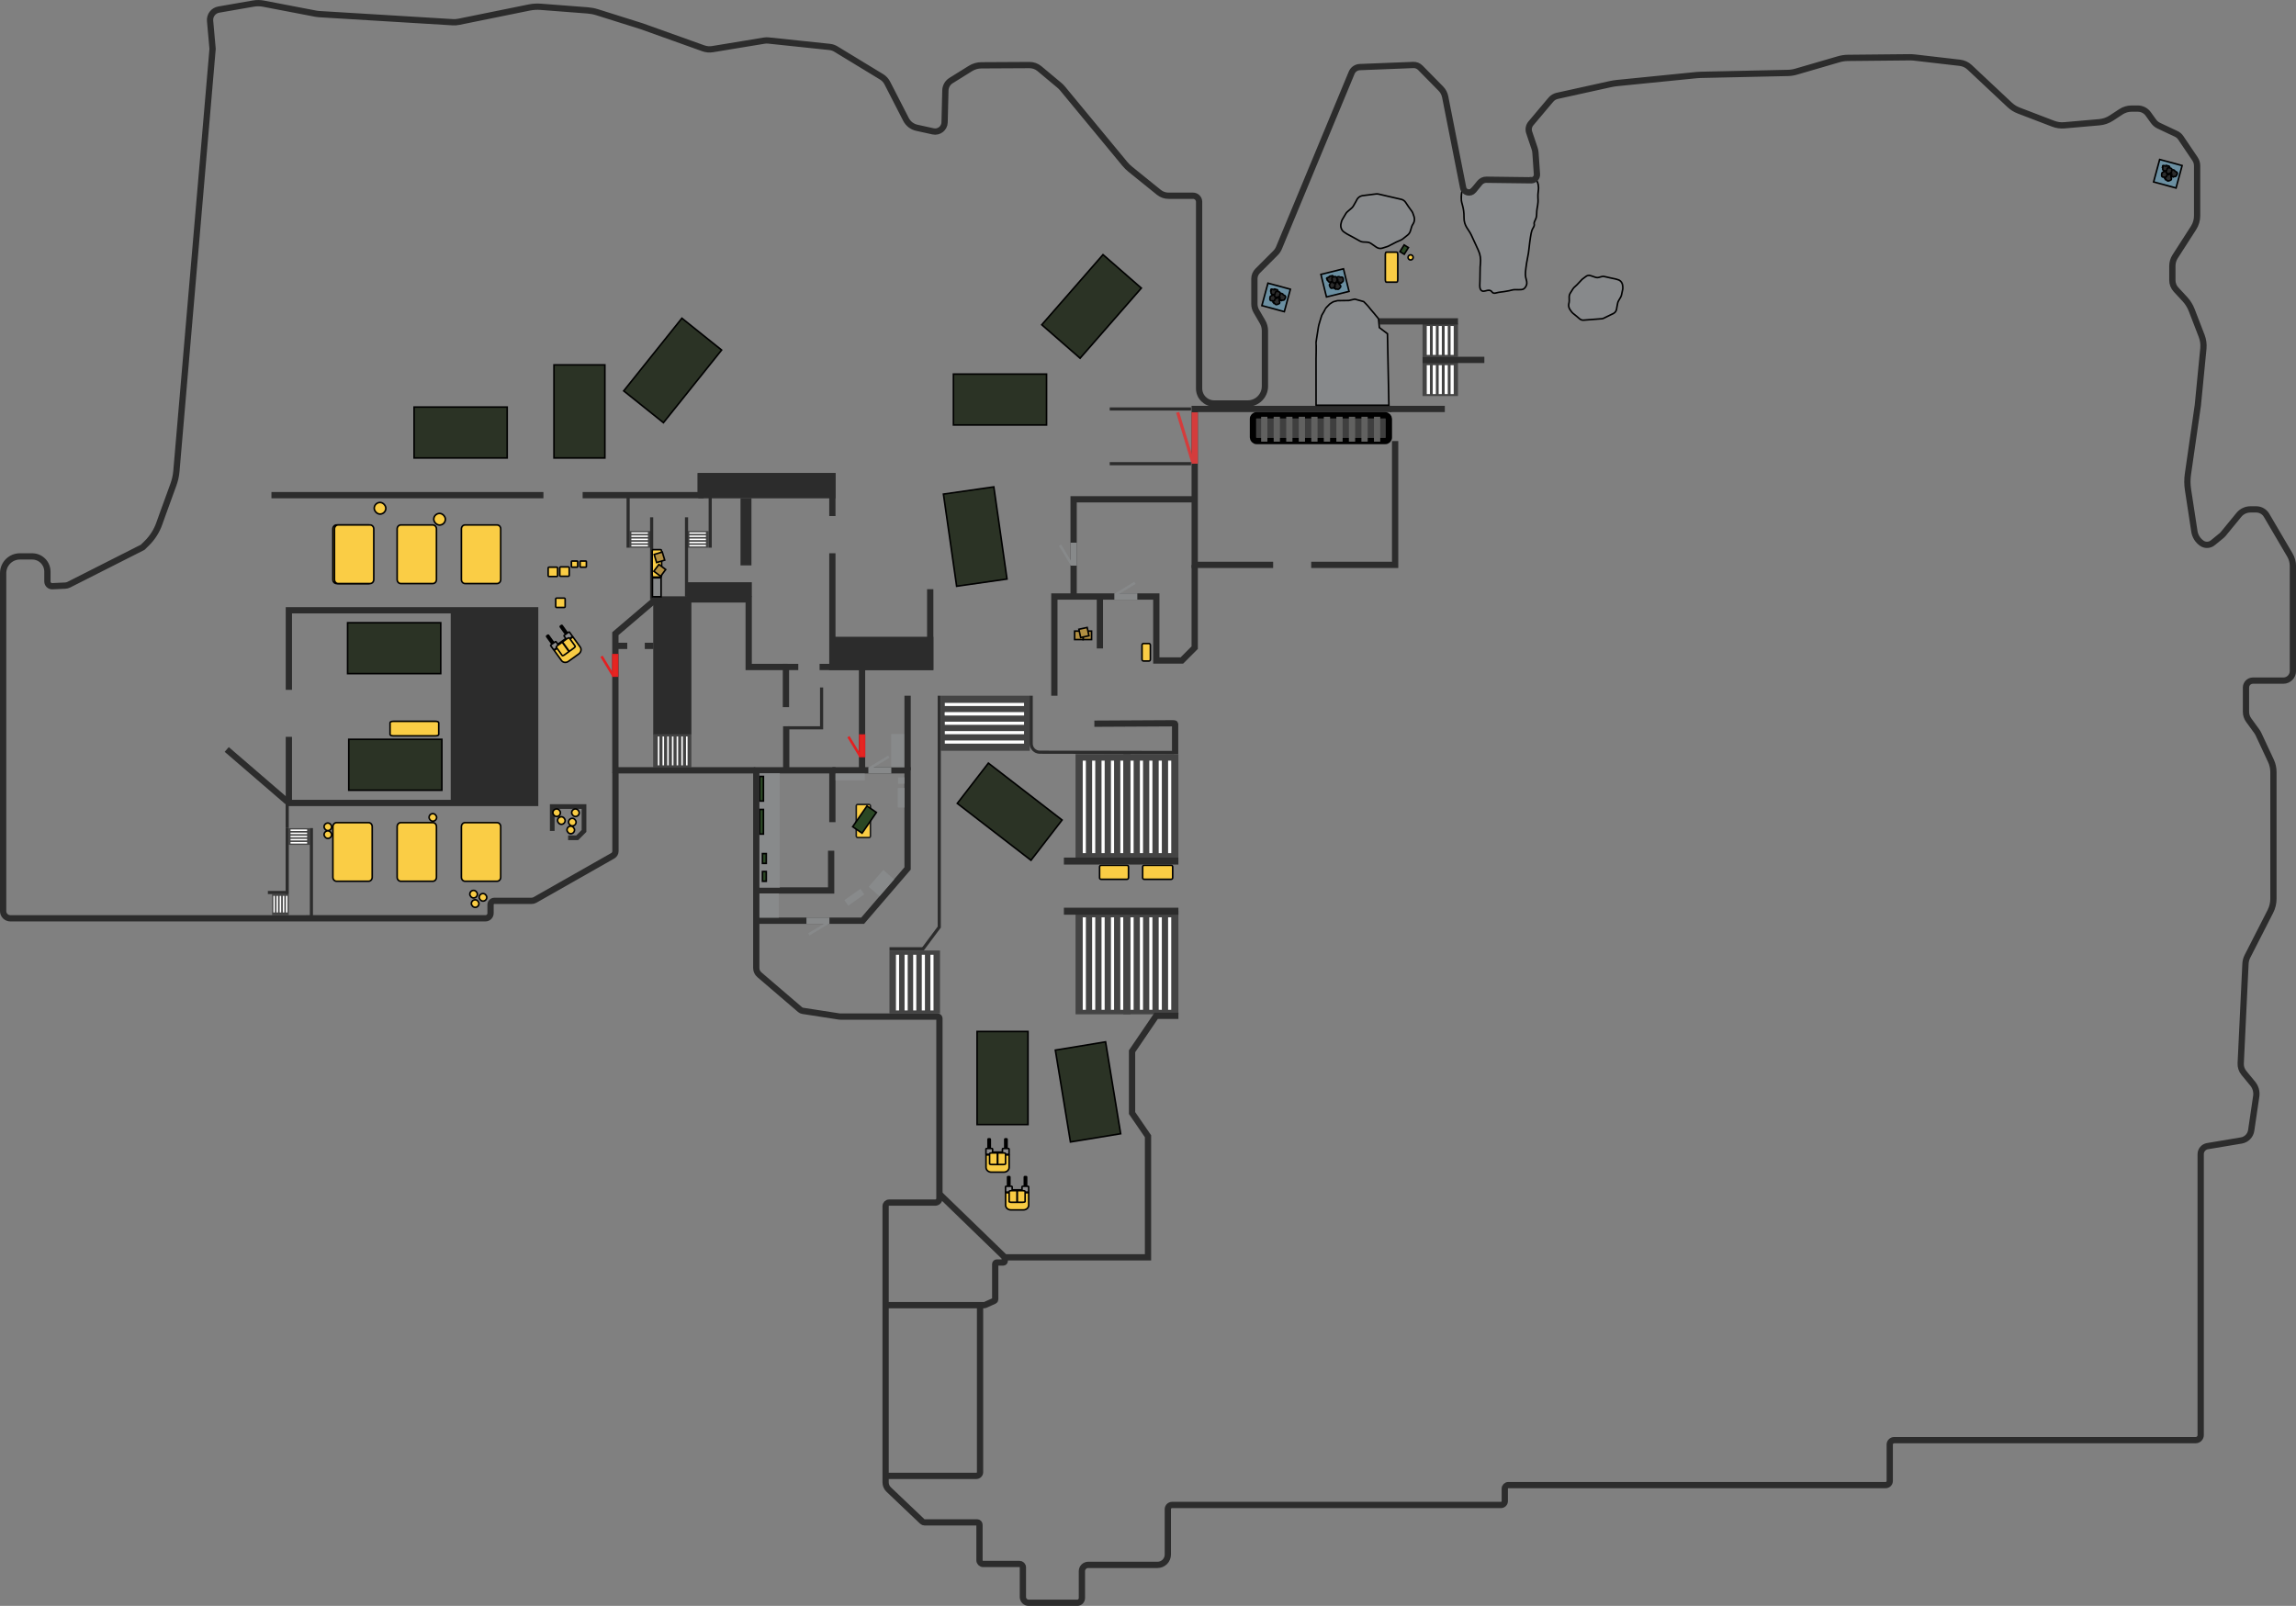 <?xml version="1.0" encoding="UTF-8"?>
<svg xmlns="http://www.w3.org/2000/svg" width="1465.17" height="1024.97" viewBox="0 0 1465.17 1024.97">
  <rect x="0" y="0" width="1465.17" height="1024.97" fill="#808080" stroke="none"/>
  <defs>
    <style>
      .cls-1, .cls-2, .cls-3, .cls-4, .cls-5, .cls-6, .cls-7, .cls-8, .cls-9, .cls-10, .cls-11, .cls-12, .cls-13, .cls-14, .cls-15, .cls-16, .cls-17, .cls-18, .cls-19, .cls-20, .cls-21, .cls-22, .cls-23, .cls-24, .cls-25, .cls-26, .cls-27, .cls-28, .cls-29, .cls-30, .cls-31 {
        stroke-miterlimit: 10;
      }

      .cls-1, .cls-3, .cls-6, .cls-12, .cls-15, .cls-23, .cls-25 {
        fill: none;
      }

      .cls-1, .cls-6, .cls-15 {
        stroke-width: 2px;
      }

      .cls-1, .cls-25 {
        stroke: #d43c3c;
      }

      .cls-2, .cls-4 {
        fill: #b28f42;
      }

      .cls-2, .cls-5, .cls-7, .cls-8, .cls-9, .cls-10, .cls-18, .cls-19, .cls-20, .cls-22, .cls-27, .cls-29, .cls-31 {
        stroke: #000;
      }

      .cls-3, .cls-15 {
        stroke: #fff;
      }

      .cls-4 {
        stroke: #b28f42;
      }

      .cls-4, .cls-13, .cls-23, .cls-25, .cls-26, .cls-27, .cls-28 {
        stroke-width: 4px;
      }

      .cls-5 {
        fill: #87898b;
      }

      .cls-6, .cls-12, .cls-13, .cls-14, .cls-23 {
        stroke: #2c2c2c;
      }

      .cls-8, .cls-26 {
        fill: #888a8b;
      }

      .cls-9, .cls-13, .cls-14 {
        fill: #2c2c2c;
      }

      .cls-10 {
        fill: #f8cb43;
      }

      .cls-11 {
        stroke: #1d1d1b;
      }

      .cls-11, .cls-20, .cls-21 {
        fill: #facd45;
      }

      .cls-12 {
        stroke-width: 3px;
      }

      .cls-16 {
        fill: #87898a;
        stroke: #87898a;
      }

      .cls-17 {
        fill: #e42021;
      }

      .cls-17, .cls-30 {
        stroke: #e42021;
      }

      .cls-18 {
        fill: #2b3325;
      }

      .cls-19 {
        fill: #8c8c8d;
      }

      .cls-21 {
        stroke: #facd45;
      }

      .cls-22 {
        fill: #f8cc44;
      }

      .cls-24 {
        fill: #444;
        stroke: #444;
      }

      .cls-26 {
        stroke: #888a8b;
      }

      .cls-27 {
        fill: #3f3f3f;
      }

      .cls-28 {
        fill: #727272;
        stroke: #616160;
      }

      .cls-29 {
        fill: #2a4724;
      }

      .cls-30 {
        fill: #e52621;
      }

      .cls-31 {
        fill: #6b8fa1;
      }
    </style>
  </defs>
  <g id="Forklifts">
    <g id="Forklift">
      <path class="cls-22" d="m629.22,737.12v7.97c0,1.67,1.5,3.03,3.35,3.03h8.04c1.85,0,3.35-1.36,3.35-3.03v-7.97h-14.73Z"/>
      <rect class="cls-7" x="630.5" y="726.86" width="1.45" height="9.91" rx=".25" ry=".25"/>
      <rect class="cls-7" x="641.19" y="726.86" width="1.45" height="9.91" rx=".25" ry=".25"/>
      <rect class="cls-7" x="635.86" y="730.96" width="1.45" height="10.17" rx=".25" ry=".25" transform="translate(1372.63 99.46) rotate(90)"/>
      <path class="cls-19" d="m629.52,736.75c-.2-.04-.34-.12-.34-.21v-3.27c0-.13.26-.23.58-.23h3.08c.32,0,.58.1.58.23v3.27c0,.13-.26.23-.58.23h-3.08c-.09,0-.17,0-.24-.02"/>
      <path class="cls-19" d="m640.04,736.75c-.2-.04-.34-.12-.34-.21v-3.27c0-.13.26-.23.58-.23h3.08c.32,0,.58.1.58.23v3.27c0,.13-.26.23-.58.23h-3.08c-.09,0-.17,0-.24-.02"/>
      <path class="cls-10" d="m632.3,743.22c-.48-.07-.81-.23-.81-.41v-6.5c0-.25.62-.45,1.39-.45h7.41c.77,0,1.39.2,1.39.45v6.5c0,.25-.62.45-1.39.45h-7.41c-.21,0-.41-.01-.58-.04"/>
      <rect class="cls-19" x="631.89" y="739.45" width="9.39" height="0"/>
      <rect class="cls-19" x="633.29" y="739.33" width="6.59" height=".24" transform="translate(1376.03 102.86) rotate(90)"/>
    </g>
    <g id="Forklift_copia" data-name="Forklift copia">
      <path class="cls-22" d="m641.71,761.22v7.97c0,1.67,1.5,3.03,3.35,3.03h8.04c1.85,0,3.35-1.36,3.35-3.03v-7.97h-14.73Z"/>
      <rect class="cls-7" x="642.98" y="750.96" width="1.45" height="9.91" rx=".25" ry=".25"/>
      <rect class="cls-7" x="653.67" y="750.96" width="1.45" height="9.91" rx=".25" ry=".25"/>
      <rect class="cls-7" x="648.35" y="755.06" width="1.45" height="10.17" rx=".25" ry=".25" transform="translate(1409.22 111.07) rotate(90)"/>
      <path class="cls-19" d="m642.01,760.85c-.2-.04-.34-.12-.34-.21v-3.27c0-.13.26-.23.58-.23h3.08c.32,0,.58.1.58.23v3.27c0,.13-.26.23-.58.23h-3.08c-.09,0-.17,0-.24-.02"/>
      <path class="cls-19" d="m652.53,760.85c-.2-.04-.34-.12-.34-.21v-3.27c0-.13.26-.23.58-.23h3.08c.32,0,.58.1.58.23v3.27c0,.13-.26.23-.58.23h-3.08c-.09,0-.17,0-.24-.02"/>
      <path class="cls-10" d="m644.79,767.31c-.48-.07-.81-.23-.81-.41v-6.5c0-.25.62-.45,1.39-.45h7.41c.77,0,1.39.2,1.39.45v6.5c0,.25-.62.45-1.39.45h-7.41c-.21,0-.41-.01-.58-.04"/>
      <rect class="cls-19" x="644.38" y="763.55" width="9.39" height="0"/>
      <rect class="cls-19" x="645.78" y="763.42" width="6.59" height=".24" transform="translate(1412.62 114.47) rotate(90)"/>
    </g>
    <g id="Forklift_copia_2" data-name="Forklift copia 2">
      <path class="cls-22" d="m353.64,415.12l4.66,6.47c.98,1.36,2.98,1.58,4.48.5l6.53-4.7c1.5-1.08,1.92-3.05.95-4.41l-4.66-6.47-11.96,8.6Z"/>
      <rect class="cls-7" x="351.44" y="404.69" width="1.45" height="9.91" rx=".25" ry=".25" transform="translate(-172.94 282.79) rotate(-35.73)"/>
      <rect class="cls-7" x="360.12" y="398.45" width="1.45" height="9.91" rx=".25" ry=".25" transform="translate(-167.66 286.68) rotate(-35.73)"/>
      <rect class="cls-7" x="358.27" y="404.86" width="1.45" height="10.17" rx=".25" ry=".25" transform="translate(482.11 -120.88) rotate(54.27)"/>
      <path class="cls-19" d="m353.67,414.65c-.18.09-.34.1-.4.03l-1.91-2.66c-.07-.1.08-.34.34-.52l2.5-1.8c.26-.19.53-.26.6-.15l1.91,2.66c.07.1-.08.34-.34.52l-2.5,1.8c-.07.05-.14.09-.21.12"/>
      <path class="cls-19" d="m362.21,408.5c-.18.09-.34.1-.4.03l-1.91-2.66c-.07-.1.08-.34.34-.52l2.5-1.8c.26-.19.53-.26.6-.15l1.91,2.66c.07.1-.08.34-.34.52l-2.5,1.8c-.07.05-.14.09-.21.12"/>
      <path class="cls-10" d="m359.7,418.27c-.43.22-.79.29-.9.14l-3.8-5.28c-.15-.2.24-.73.87-1.18l6.01-4.33c.63-.45,1.25-.65,1.4-.45l3.8,5.28c.15.2-.24.73-.87,1.18l-6.01,4.33c-.17.12-.34.23-.5.31"/>
      <rect class="cls-19" x="356.28" y="412.71" width="9.39" height="0" transform="translate(-173.07 288.51) rotate(-35.73)"/>
      <rect class="cls-19" x="357.68" y="412.59" width="6.59" height=".24" transform="translate(485.17 -121.34) rotate(54.27)"/>
    </g>
  </g>
  <g id="Trucks">
    <rect class="cls-18" x="610.05" y="671.81" width="59.42" height="32.48" transform="translate(1327.81 48.29) rotate(90)"/>
    <rect class="cls-18" x="664.59" y="680.67" width="59.42" height="32.48" transform="translate(1269.43 -101.18) rotate(80.67)"/>
    <rect class="cls-18" x="592.67" y="326.25" width="59.42" height="32.48" transform="translate(873.13 -322.18) rotate(81.85)"/>
    <rect class="cls-18" x="608.43" y="238.76" width="59.42" height="32.48" transform="translate(1276.27 510) rotate(180)"/>
    <rect class="cls-18" x="666.87" y="179.37" width="59.42" height="32.48" transform="translate(1302.09 -200.43) rotate(131.13)"/>
    <rect class="cls-18" x="340.05" y="246.34" width="59.42" height="32.48" transform="translate(632.34 -107.17) rotate(90)"/>
    <rect class="cls-18" x="264.24" y="259.81" width="59.42" height="32.48"/>
    <rect class="cls-18" x="399.56" y="220.24" width="59.42" height="32.48" transform="translate(882.14 49.13) rotate(128.68)"/>
    <rect class="cls-18" x="614.67" y="501.81" width="59.42" height="32.48" transform="translate(450.85 -285.78) rotate(37.67)"/>
  </g>
  <g id="Stairs">
    <g id="Stair">
      <rect class="cls-24" x="611.71" y="433.74" width="34.15" height="55.76" transform="translate(1090.4 -167.16) rotate(90)"/>
      <line class="cls-15" x1="602.92" y1="449.62" x2="653.49" y2="449.62"/>
      <line class="cls-15" x1="602.92" y1="455.62" x2="653.49" y2="455.62"/>
      <line class="cls-15" x1="602.92" y1="461.62" x2="653.49" y2="461.62"/>
      <line class="cls-15" x1="602.92" y1="467.62" x2="653.49" y2="467.62"/>
      <line class="cls-15" x1="602.92" y1="473.62" x2="653.49" y2="473.62"/>
    </g>
    <g id="Stair_copia" data-name="Stair copia">
      <rect class="cls-24" x="568.1" y="607.15" width="31.27" height="39.19"/>
      <line class="cls-15" x1="572.74" y1="644.92" x2="572.74" y2="609.38"/>
      <line class="cls-15" x1="578.24" y1="644.92" x2="578.24" y2="609.38"/>
      <line class="cls-15" x1="583.73" y1="644.92" x2="583.73" y2="609.38"/>
      <line class="cls-15" x1="589.23" y1="644.92" x2="589.23" y2="609.38"/>
      <line class="cls-15" x1="594.72" y1="644.92" x2="594.72" y2="609.38"/>
    </g>
    <g id="Stair_copia_2" data-name="Stair copia 2">
      <rect class="cls-24" x="686.85" y="481.79" width="34.15" height="65.09"/>
      <line class="cls-15" x1="691.93" y1="544.52" x2="691.93" y2="485.48"/>
      <line class="cls-15" x1="697.93" y1="544.52" x2="697.93" y2="485.48"/>
      <line class="cls-15" x1="703.93" y1="544.52" x2="703.93" y2="485.48"/>
      <line class="cls-15" x1="709.93" y1="544.52" x2="709.93" y2="485.48"/>
      <line class="cls-15" x1="715.93" y1="544.52" x2="715.93" y2="485.48"/>
      <rect class="cls-24" x="717.34" y="481.79" width="34.15" height="65.09"/>
      <line class="cls-15" x1="722.41" y1="544.52" x2="722.41" y2="485.48"/>
      <line class="cls-15" x1="728.41" y1="544.52" x2="728.41" y2="485.48"/>
      <line class="cls-15" x1="734.41" y1="544.52" x2="734.41" y2="485.48"/>
      <line class="cls-15" x1="740.41" y1="544.52" x2="740.41" y2="485.48"/>
      <line class="cls-15" x1="746.41" y1="544.52" x2="746.41" y2="485.48"/>
    </g>
    <g id="Stair_copia_3" data-name="Stair copia 3">
      <rect class="cls-24" x="686.85" y="581.79" width="34.15" height="65.09"/>
      <line class="cls-15" x1="691.93" y1="644.52" x2="691.93" y2="585.48"/>
      <line class="cls-15" x1="697.93" y1="644.52" x2="697.93" y2="585.48"/>
      <line class="cls-15" x1="703.93" y1="644.52" x2="703.93" y2="585.48"/>
      <line class="cls-15" x1="709.93" y1="644.52" x2="709.93" y2="585.48"/>
      <line class="cls-15" x1="715.93" y1="644.52" x2="715.93" y2="585.48"/>
      <rect class="cls-24" x="717.34" y="581.79" width="34.15" height="65.09"/>
      <line class="cls-15" x1="722.41" y1="644.52" x2="722.41" y2="585.48"/>
      <line class="cls-15" x1="728.41" y1="644.52" x2="728.41" y2="585.48"/>
      <line class="cls-15" x1="734.41" y1="644.52" x2="734.41" y2="585.48"/>
      <line class="cls-15" x1="740.41" y1="644.52" x2="740.41" y2="585.48"/>
      <line class="cls-15" x1="746.41" y1="644.52" x2="746.41" y2="585.48"/>
    </g>
    <g id="Stair_copia_4" data-name="Stair copia 4">
      <rect class="cls-24" x="417.31" y="468.9" width="23.39" height="20.33"/>
      <line class="cls-3" x1="438.27" y1="488.49" x2="438.27" y2="470.05"/>
      <line class="cls-3" x1="435.27" y1="488.49" x2="435.27" y2="470.05"/>
      <line class="cls-3" x1="432.27" y1="488.49" x2="432.27" y2="470.05"/>
      <line class="cls-3" x1="429.27" y1="488.49" x2="429.27" y2="470.05"/>
      <line class="cls-3" x1="426.27" y1="488.49" x2="426.27" y2="470.05"/>
      <line class="cls-3" x1="423.27" y1="488.49" x2="423.27" y2="470.05"/>
      <line class="cls-3" x1="420.27" y1="488.49" x2="420.27" y2="470.05"/>
    </g>
    <g id="Stair_copia_5" data-name="Stair copia 5">
      <rect class="cls-24" x="403.66" y="338.04" width="9.64" height="12.43" transform="translate(752.73 -64.23) rotate(90)"/>
      <line class="cls-3" x1="402.9" y1="348.25" x2="413.48" y2="348.25"/>
      <line class="cls-3" x1="402.9" y1="346.25" x2="413.48" y2="346.25"/>
      <line class="cls-3" x1="402.9" y1="344.25" x2="413.48" y2="344.25"/>
      <line class="cls-3" x1="402.9" y1="342.25" x2="413.48" y2="342.25"/>
      <line class="cls-3" x1="402.9" y1="340.25" x2="413.48" y2="340.25"/>
    </g>
    <g id="Stair_copia_6" data-name="Stair copia 6">
      <rect class="cls-24" x="440.66" y="338.04" width="9.64" height="12.43" transform="translate(789.73 -101.23) rotate(90)"/>
      <line class="cls-3" x1="439.9" y1="348.25" x2="450.48" y2="348.25"/>
      <line class="cls-3" x1="439.9" y1="346.25" x2="450.48" y2="346.25"/>
      <line class="cls-3" x1="439.9" y1="344.25" x2="450.48" y2="344.25"/>
      <line class="cls-3" x1="439.9" y1="342.25" x2="450.48" y2="342.25"/>
      <line class="cls-3" x1="439.9" y1="340.25" x2="450.48" y2="340.25"/>
    </g>
    <g id="Stair_copia_7" data-name="Stair copia 7">
      <rect class="cls-24" x="186.17" y="527.68" width="9.64" height="12.43" transform="translate(724.88 342.91) rotate(90)"/>
      <line class="cls-3" x1="185.4" y1="537.9" x2="195.99" y2="537.9"/>
      <line class="cls-3" x1="185.4" y1="535.9" x2="195.99" y2="535.9"/>
      <line class="cls-3" x1="185.4" y1="533.9" x2="195.99" y2="533.9"/>
      <line class="cls-3" x1="185.4" y1="531.9" x2="195.99" y2="531.9"/>
      <line class="cls-3" x1="185.4" y1="529.9" x2="195.99" y2="529.9"/>
    </g>
    <g id="Stair_copia_8" data-name="Stair copia 8">
      <rect class="cls-24" x="174.13" y="571.16" width="9.64" height="12.43" transform="translate(357.91 1154.75) rotate(-180)"/>
      <line class="cls-3" x1="174.95" y1="571.79" x2="174.95" y2="582.38"/>
      <line class="cls-3" x1="176.95" y1="571.79" x2="176.95" y2="582.38"/>
      <line class="cls-3" x1="178.95" y1="571.79" x2="178.95" y2="582.38"/>
      <line class="cls-3" x1="180.95" y1="571.79" x2="180.95" y2="582.38"/>
      <line class="cls-3" x1="182.95" y1="571.79" x2="182.95" y2="582.38"/>
    </g>
    <g id="Stair_copia_9" data-name="Stair copia 9">
      <rect class="cls-24" x="908.27" y="206.92" width="21.62" height="20.34"/>
      <line class="cls-15" x1="911.48" y1="226.52" x2="911.48" y2="208.08"/>
      <line class="cls-15" x1="915.28" y1="226.52" x2="915.28" y2="208.08"/>
      <line class="cls-15" x1="919.08" y1="226.52" x2="919.08" y2="208.08"/>
      <line class="cls-15" x1="922.88" y1="226.52" x2="922.88" y2="208.08"/>
      <line class="cls-15" x1="926.67" y1="226.52" x2="926.67" y2="208.08"/>
    </g>
    <g id="Stair_copia_10" data-name="Stair copia 10">
      <rect class="cls-24" x="908.27" y="231.92" width="21.62" height="20.34"/>
      <line class="cls-15" x1="911.48" y1="251.52" x2="911.48" y2="233.08"/>
      <line class="cls-15" x1="915.28" y1="251.52" x2="915.28" y2="233.08"/>
      <line class="cls-15" x1="919.08" y1="251.52" x2="919.08" y2="233.08"/>
      <line class="cls-15" x1="922.88" y1="251.52" x2="922.88" y2="233.08"/>
      <line class="cls-15" x1="926.67" y1="251.52" x2="926.67" y2="233.08"/>
    </g>
  </g>
  <g id="Export">
    <polyline class="cls-23" points="812.44 360.53 762.39 360.53 762.39 261.02 887.95 261.02"/>
    <polyline class="cls-23" points="890.29 281.51 890.29 360.53 836.73 360.53"/>
    <path class="cls-5" d="m932.49,126.8c0,3.35,1.83,5.1,1.76,12.1-.06,5.41,3.02,7.52,4.68,11.17,4.58,10.06,5.27,10.84,5.71,13.82.53,3.62-.23,4.23-.15,10.37.1,7.1-.91,9.92,1.02,11.3,1.54,1.09,4.22-1.21,6,.13.65.49.66,1.02,1.46,1.33.81.31,1.35-.02,3.22-.4,1.29-.26.86-.07,3.8-.53,1.46-.23,2.19-.34,3.07-.53,1.85-.4,1.89-.55,2.93-.66,1.07-.11,1.14.04,3.07,0,1.5-.03,2.26-.05,2.78-.27,1.48-.61,2.04-2.12,2.2-2.53.69-1.83-.03-3.16-.44-5.18-.42-2.05-.08-4.38.59-9.04.43-2.99.62-2.8,1.17-6.38.55-3.56.39-3.97.88-7.31.68-4.65,1.02-6.98,1.9-8.37,2.09-3.31-.21-2.05,1.61-5.49.96-1.82.82-3.22.95-5.85.1-2.05,1.06-3.89.73-8.41-.17-2.3.42-4.88.37-6.16-.22-5.78-2.74-5.72-3.85-6.18-1.68-.69-3.19.36-12.68,1.37-6.19.66-10.13-1.88-15.8-.37-1.29.34-.48.41-6.44,3.32-4.19,2.05-4.05,3.73-6.63,3.78-.37,0-1.29-.73-2.24-.6-.77.1-1.65.29-1.66,5.59Z"/>
    <rect class="cls-27" x="799.56" y="265.04" width="86.74" height="16.46" rx="2.28" ry="2.28"/>
    <line class="cls-28" x1="806.78" y1="266" x2="806.78" y2="281.9"/>
    <line class="cls-28" x1="814.78" y1="266" x2="814.78" y2="281.9"/>
    <line class="cls-28" x1="822.78" y1="266" x2="822.78" y2="281.9"/>
    <line class="cls-28" x1="830.78" y1="266" x2="830.78" y2="281.9"/>
    <line class="cls-28" x1="838.78" y1="266" x2="838.78" y2="281.9"/>
    <line class="cls-28" x1="846.78" y1="266" x2="846.78" y2="281.9"/>
    <line class="cls-28" x1="854.78" y1="266" x2="854.78" y2="281.9"/>
    <line class="cls-28" x1="862.78" y1="266" x2="862.78" y2="281.9"/>
    <line class="cls-28" x1="870.78" y1="266" x2="870.78" y2="281.9"/>
    <line class="cls-28" x1="878.78" y1="266" x2="878.78" y2="281.9"/>
    <polyline class="cls-25" points="762.39 263.17 762.39 265.04 762.39 295.95"/>
    <polyline class="cls-23" points="672.83 444.04 672.83 380.73 700.78 380.73 737.89 380.73 737.89 421.56 754.2 421.56 762.39 413.36 762.39 360.53"/>
    <line class="cls-23" x1="701.88" y1="413.87" x2="701.88" y2="380.73"/>
    <polyline class="cls-23" points="685.12 379.69 685.12 318.68 761.03 318.68"/>
    <path class="cls-5" d="m839.85,258.65h46.45l-.91-45.64-5.16-3.93-.51-5.6-2.83-3.44s-3.64-4.22-3.85-4.61c-.2-.39-2.83-2.94-2.83-2.94l-5.67-1.57-3.85.88-7.19.1-2.63.69s-1.92,1.08-2.33,1.47-2.83,2.85-2.83,3.14-2.23,4.02-2.23,4.02c0,0-2.13,6.67-2.13,7.36s-1.72,10.01-1.52,10.5c.2.49-.02,10.11-.02,10.11l.02,29.45Z"/>
    <line class="cls-23" x1="886.78" y1="261.02" x2="922" y2="261.02"/>
    <path class="cls-5" d="m869.07,124.96c.14-.03.29-.06.43-.08l6.86-.87,1.82-.22c.5-.06,1.01-.03,1.5.08l6.42,1.49,5.57,1.29,2.6.6c1.09.25,2.05.93,2.7,1.89l1.73,2.59,2.26,3.14c.27.37.48.79.64,1.23l.73,2.07c.54,1.51.35,3.24-.51,4.62l-.42.68c-.25.4-.44.83-.58,1.29l-.79,2.63c-.31,1.04-.93,1.96-1.75,2.62l-3.16,2.52c-.34.27-.7.49-1.09.66l-2.81,1.22c-.1.04-.19.09-.29.14l-4.84,2.5c-.24.12-.48.22-.73.3l-3.18,1.01c-1.31.42-2.7.21-3.82-.56l-3.57-2.46c-.67-.46-1.45-.73-2.25-.77l-2.74-.13c-.66-.03-1.31-.22-1.89-.54l-4.76-2.64-3.4-1.82c-.12-.06-.24-.13-.35-.21l-1.67-1.1c-1.68-1.11-2.48-3.28-1.99-5.38l.27-1.16c.13-.55.34-1.07.62-1.55l2.16-3.65c.29-.49.65-.93,1.08-1.29l2.67-2.3c.45-.39.83-.86,1.13-1.38l1.7-2.99c.08-.15.16-.3.23-.45l.06-.14c.66-1.47,1.92-2.54,3.4-2.88Z"/>
    <path class="cls-20" d="m891.43,160.93h-6.86c-.3,0-.54.8-.54,1.78v15.59c0,.98.24,1.78.54,1.78h6.86c.3,0,.54-.8.54-1.78v-15.59c0-.98-.24-1.78-.54-1.78h0Z"/>
    <rect class="cls-29" x="893.5" y="157.66" width="5.05" height="3.22" transform="translate(285.11 833.82) rotate(-57.91)"/>
    <rect class="cls-21" x="896.76" y="164.28" width="6.8" height="0" transform="translate(356.08 899.98) rotate(-63.86)"/>
    <rect class="cls-21" x="896.76" y="164.28" width="6.8" height="0" transform="translate(164.46 -379.8) rotate(26.14)"/>
    <path class="cls-20" d="m899.44,165.75c-.81-.4-1.14-1.38-.75-2.19s1.38-1.14,2.19-.75,1.14,1.38.75,2.19-1.38,1.14-2.19.75Z"/>
    <path class="cls-23" d="m880.27,205.12h50.12"/>
    <path class="cls-23" d="m907.78,229.7h39.44"/>
    <path class="cls-5" d="m1029.82,199.94c-.1.06-.2.12-.3.17l-4.91,2.39-1.31.63c-.36.17-.75.28-1.14.31l-5.14.39-4.46.34-2.08.16c-.88.07-1.75-.23-2.47-.85l-1.91-1.64-2.43-1.96c-.29-.23-.55-.51-.77-.83l-1.04-1.47c-.76-1.08-1.03-2.51-.72-3.83l.15-.65c.09-.38.13-.78.12-1.17l-.04-2.3c-.02-.91.22-1.8.68-2.53l1.75-2.8c.19-.3.41-.56.65-.79l1.81-1.68c.06-.06.12-.12.18-.18l3.01-3.2c.15-.16.3-.3.47-.42l2.13-1.59c.88-.66,1.96-.84,2.98-.5l3.25,1.09c.61.2,1.25.22,1.86.06l2.07-.57c.5-.14,1.02-.15,1.54-.03l4.18.94,2.97.62c.1.02.21.05.31.08l1.51.47c1.52.48,2.63,2.01,2.77,3.82l.08,1c.04.47,0,.94-.09,1.39l-.74,3.46c-.1.46-.27.9-.49,1.3l-1.44,2.5c-.24.42-.42.89-.51,1.39l-.55,2.82c-.03.14-.05.28-.06.42v.13c-.15,1.34-.84,2.51-1.86,3.15Z"/>
  </g>
  <g id="Containers">
    <g id="Container">
      <rect class="cls-31" x="844.49" y="173.19" width="14.83" height="14.83" transform="translate(-18.47 208.98) rotate(-13.84)"/>
      <path class="cls-9" d="m849.55,176.22s.2-.3.51-.33c.28-.03.48.16.59.26.3.28.35.65.37.77.05.44-.12.8-.11.8.01,0,.13-.32.11-.33-.03-.01-.33.38-.4.88-.06.39.07.46,0,.84-.03.16-.1.54-.4.77-.19.15-.47.16-1.02.18-.76.03-1.02-.07-1.1-.11-.17-.08-.34-.15-.48-.33-.21-.28-.11-.54-.33-.7-.18-.13-.37-.03-.44-.15-.08-.14.32-.39.26-.55-.05-.12-.28-.03-.44-.18-.15-.15-.16-.45-.04-.62.06-.09.2-.13.48-.22.11-.04.16-.05.4-.11.53-.14.61-.16.62-.15.01.03-.21.19-.26.15-.05-.05.11-.4.4-.62.33-.25.74-.26.73-.29,0-.03-.26-.01-.26,0,0,0,.14.02.8.04Z"/>
      <path class="cls-9" d="m851.68,180.54s-.13.34-.42.44c-.27.09-.5-.04-.63-.11-.36-.2-.5-.55-.54-.66-.15-.41-.07-.81-.09-.81-.01,0-.05.34-.03.35.03,0,.23-.45.18-.95-.04-.39-.18-.43-.2-.82,0-.16-.03-.54.21-.84.15-.19.42-.27.95-.42.73-.21,1.01-.17,1.09-.16.19.03.37.06.54.21.27.22.24.5.49.6.21.08.37-.06.46.04.12.12-.22.46-.12.59.08.1.28-.04.47.07.18.11.27.4.18.6-.04.1-.16.18-.41.33-.1.06-.15.09-.36.2-.48.26-.56.31-.57.29-.02-.03.16-.23.21-.2.06.03-.01.42-.24.7-.26.33-.65.43-.64.46.01.02.25-.05.25-.06,0,0-.14.01-.79.16Z"/>
      <path class="cls-9" d="m852.37,181.7s.36.05.52.31c.15.24.07.5.03.64-.11.4-.43.61-.52.67-.37.24-.77.25-.77.26,0,.01.34-.02.34-.05,0-.03-.48-.12-.97.03-.38.12-.38.27-.75.38-.15.04-.53.15-.87-.02-.22-.1-.35-.35-.62-.83-.37-.66-.39-.94-.39-1.03,0-.19-.02-.37.08-.57.16-.32.43-.34.47-.61.04-.22-.14-.35-.07-.46.09-.14.5.11.61-.02.08-.1-.1-.26-.03-.47.07-.2.33-.35.54-.31.11.02.21.12.41.33.08.08.12.12.28.31.36.41.42.48.41.49-.02.03-.26-.11-.25-.16.02-.07.41-.08.74.08.38.18.56.54.59.52.02-.02-.1-.23-.11-.23,0,0,.04.13.33.74Z"/>
      <path class="cls-9" d="m852.41,180.96s-.1-.35.08-.6c.16-.23.43-.26.58-.28.41-.05.73.16.82.22.36.25.53.62.54.61.01,0-.15-.31-.18-.3-.03.01.07.49.4.88.26.3.4.24.64.55.1.12.34.43.32.81-.01.24-.18.46-.53.9-.47.59-.72.72-.8.76-.17.08-.34.16-.56.15-.35-.02-.48-.27-.74-.2-.22.05-.27.26-.4.24-.16-.03-.09-.5-.25-.55-.12-.04-.2.2-.42.21-.21.02-.45-.17-.5-.38-.02-.11.03-.24.14-.5.04-.1.07-.16.18-.38.24-.49.28-.57.29-.57.03.01,0,.28-.06.29-.07,0-.23-.35-.21-.71.02-.42.28-.73.26-.75-.02-.01-.18.19-.17.19,0,0,.11-.09.55-.59Z"/>
      <path class="cls-9" d="m853.35,178.11s-.31-.18-.36-.49c-.04-.28.12-.49.21-.6.26-.32.63-.4.74-.42.43-.08.81.07.81.05,0-.01-.33-.11-.34-.09-.01.03.4.3.9.34.39.03.45-.11.84-.06.16.02.54.07.79.35.16.18.19.45.25,1.01.09.75,0,1.02-.03,1.1-.06.18-.13.35-.3.5-.27.23-.53.15-.67.38-.12.19,0,.37-.12.45-.14.09-.41-.29-.57-.22-.11.06,0,.28-.15.45-.14.16-.44.2-.62.08-.09-.06-.14-.19-.25-.46-.04-.11-.06-.16-.14-.39-.17-.52-.21-.6-.19-.61.03-.02.2.2.16.25-.04.06-.41-.09-.65-.36-.28-.31-.31-.72-.34-.71-.03,0,0,.26.02.26,0,0,.01-.14-.02-.81Z"/>
    </g>
    <g id="Container_copia" data-name="Container copia">
      <rect class="cls-31" x="806.92" y="182.45" width="14.83" height="14.83" transform="translate(77.87 -206.13) rotate(15.14)"/>
      <path class="cls-9" d="m814.39,184.89s.32-.17.61-.04c.26.11.34.37.39.51.13.39,0,.74-.05.85-.17.41-.5.64-.49.65.01,0,.27-.21.26-.23-.02-.02-.47.17-.78.57-.24.31-.16.44-.41.74-.1.12-.35.42-.72.48-.24.04-.49-.09-.98-.34-.68-.34-.85-.56-.91-.63-.11-.15-.23-.3-.26-.52-.05-.35.16-.53.05-.77-.1-.2-.31-.21-.31-.34,0-.17.47-.19.49-.36.01-.13-.23-.16-.3-.37-.06-.2.07-.47.27-.56.1-.04.24-.02.52.04.11.02.17.04.41.1.53.14.62.15.61.17,0,.03-.28.06-.29,0-.02-.07.29-.3.65-.35.42-.06.77.13.78.1,0-.03-.22-.13-.22-.12,0,0,.11.09.69.42Z"/>
      <path class="cls-9" d="m814.16,189.69s-.27.24-.58.18c-.28-.05-.42-.28-.5-.4-.22-.35-.17-.72-.15-.84.07-.44.33-.74.32-.75-.01,0-.21.27-.19.29.02.02.41-.28.62-.74.16-.36.05-.46.22-.81.07-.14.24-.49.59-.64.22-.09.49-.03,1.04.09.74.17.96.34,1.03.39.15.12.29.24.37.44.13.33-.03.55.14.76.14.17.35.13.39.26.04.16-.41.29-.39.46.02.12.27.1.38.29.1.18.04.48-.13.61-.08.07-.23.07-.52.09-.11,0-.17,0-.42,0-.55,0-.64,0-.64-.02,0-.03.25-.13.29-.07.04.06-.21.36-.55.5-.39.16-.78.06-.78.09,0,.03.24.08.25.07,0,0-.13-.06-.77-.25Z"/>
      <path class="cls-9" d="m814.2,191.04s.29.22.31.53c.01.28-.18.47-.28.57-.29.29-.67.32-.78.33-.44.03-.79-.16-.8-.14,0,.01.31.15.32.12.01-.03-.36-.34-.86-.44-.39-.08-.46.05-.84-.04-.15-.04-.53-.13-.75-.43-.14-.19-.14-.47-.14-1.03,0-.76.12-1.01.16-1.09.08-.17.17-.34.35-.46.29-.2.54-.09.71-.3.14-.18.05-.37.16-.43.15-.08.38.34.54.28.12-.04.04-.28.2-.43.15-.14.46-.14.62-.01.08.07.12.21.2.48.03.11.04.17.09.41.11.53.14.62.12.63-.03.01-.18-.22-.14-.26.05-.05.4.13.6.43.24.34.23.75.26.74.03,0,.02-.26.01-.26,0,0-.03.14-.07.8Z"/>
      <path class="cls-9" d="m814.6,190.41s.09-.35.37-.49c.25-.12.5-.02.64.04.38.16.56.49.61.59.2.39.16.79.18.79.01,0,.01-.35-.01-.35-.03,0-.17.47-.07.96.08.39.23.41.29.79.03.16.09.54-.11.86-.13.2-.38.31-.9.53-.7.29-.98.28-1.07.28-.19-.01-.37-.02-.56-.14-.3-.19-.29-.47-.55-.54-.22-.06-.36.1-.46.02-.13-.11.17-.48.05-.6-.09-.09-.27.07-.48-.02-.19-.09-.31-.37-.25-.57.03-.1.14-.19.37-.37.09-.07.14-.1.34-.24.45-.31.52-.37.53-.35.02.02-.13.25-.19.23-.07-.03-.03-.42.16-.72.22-.35.6-.5.58-.53-.01-.02-.24.08-.24.09,0,0,.14-.03.77-.25Z"/>
      <path class="cls-9" d="m816.81,188.37s-.19-.31-.08-.6c.09-.26.34-.37.48-.42.38-.16.74-.04.85,0,.42.14.67.45.68.44,0-.01-.23-.26-.25-.24-.02.02.21.46.63.74.33.22.45.13.76.36.13.09.44.32.53.69.05.23-.05.49-.27,1.01-.29.7-.5.89-.56.95-.14.12-.28.25-.5.29-.35.07-.54-.13-.77,0-.2.11-.19.32-.32.34-.17.02-.22-.46-.39-.46-.13,0-.14.24-.35.32-.2.07-.48-.04-.58-.23-.05-.09-.03-.24,0-.52.01-.11.03-.17.07-.41.1-.54.11-.63.13-.63.03,0,.08.27.02.29-.07.03-.32-.27-.39-.63-.09-.41.08-.78.04-.79-.03,0-.12.23-.11.23,0,0,.08-.12.37-.71Z"/>
    </g>
    <g id="Container_copia_2" data-name="Container copia 2">
      <rect class="cls-31" x="1375.96" y="103.54" width="14.83" height="14.83" transform="translate(77.02 -357.52) rotate(15.14)"/>
      <path class="cls-9" d="m1383.44,105.98s.32-.17.61-.04c.26.11.34.37.39.51.13.39,0,.74-.05.85-.17.41-.5.64-.49.65.01,0,.27-.21.26-.23-.02-.02-.47.17-.78.57-.24.31-.16.44-.41.74-.1.12-.35.42-.72.48-.24.04-.49-.09-.98-.34-.68-.34-.85-.56-.91-.63-.11-.15-.23-.3-.26-.52-.05-.35.16-.53.05-.77-.1-.2-.31-.21-.31-.34,0-.17.47-.19.49-.36.01-.13-.23-.16-.3-.37-.06-.2.07-.47.27-.56.1-.04.24-.02.52.04.11.02.17.04.41.1.53.14.62.15.61.17,0,.03-.28.06-.29,0-.02-.07.29-.3.65-.35.42-.06.77.13.78.1,0-.03-.22-.13-.22-.12,0,0,.11.09.69.42Z"/>
      <path class="cls-9" d="m1383.21,110.78s-.27.24-.58.18c-.28-.05-.42-.28-.5-.4-.22-.35-.17-.72-.15-.84.07-.44.33-.74.32-.75-.01,0-.21.27-.19.29.02.02.41-.28.62-.74.16-.36.05-.46.22-.81.07-.14.24-.49.59-.64.22-.09.49-.03,1.04.09.74.17.96.34,1.03.39.15.12.29.24.37.44.13.33-.03.55.14.76.14.17.35.13.39.26.04.16-.41.29-.39.46.02.12.27.1.38.29.1.18.04.48-.13.61-.08.07-.23.07-.52.09-.11,0-.17,0-.42,0-.55,0-.64,0-.64-.02,0-.03.25-.13.29-.07.04.06-.21.36-.55.5-.39.16-.78.06-.78.09,0,.03.24.08.25.07,0,0-.13-.06-.77-.25Z"/>
      <path class="cls-9" d="m1383.25,112.13s.29.22.31.53c.01.28-.18.47-.28.57-.29.29-.67.32-.78.33-.44.03-.79-.16-.8-.14,0,.01.31.15.32.12.01-.03-.36-.34-.86-.44-.39-.08-.46.05-.84-.04-.15-.04-.53-.13-.75-.43-.14-.19-.14-.47-.14-1.03,0-.76.12-1.01.16-1.09.08-.17.17-.34.35-.46.29-.2.54-.09.71-.3.14-.18.05-.37.16-.43.15-.08.38.34.54.28.12-.04.04-.28.2-.43.15-.14.46-.14.62-.01.08.07.12.21.2.48.03.11.04.17.09.41.11.53.14.62.12.63-.03.01-.18-.22-.14-.26.05-.05.4.13.6.43.24.34.23.75.26.74.03,0,.02-.26.01-.26,0,0-.03.14-.07.8Z"/>
      <path class="cls-9" d="m1383.65,111.51s.09-.35.37-.49c.25-.12.5-.02.64.04.38.16.56.49.61.59.2.39.16.79.18.79.01,0,.01-.35-.01-.35-.03,0-.17.47-.07.96.08.39.23.41.29.79.03.16.09.54-.11.86-.13.2-.38.31-.9.53-.7.29-.98.28-1.07.28-.19-.01-.37-.02-.56-.14-.3-.19-.29-.47-.55-.54-.22-.06-.36.1-.46.02-.13-.11.17-.48.05-.6-.09-.09-.27.07-.48-.02-.19-.09-.31-.37-.25-.57.03-.1.14-.19.37-.37.09-.07.14-.1.34-.24.45-.31.52-.37.53-.35.02.02-.13.25-.19.23-.07-.03-.03-.42.16-.72.22-.35.6-.5.58-.53-.01-.02-.24.08-.24.09,0,0,.14-.03.77-.25Z"/>
      <path class="cls-9" d="m1385.85,109.47s-.19-.31-.08-.6c.09-.26.34-.37.48-.42.38-.16.74-.04.85,0,.42.14.67.45.68.44,0-.01-.23-.26-.25-.24-.02.02.21.46.63.74.33.22.45.13.76.36.13.09.44.32.53.69.05.23-.05.49-.27,1.01-.29.7-.5.89-.56.95-.14.12-.28.25-.5.29-.35.07-.54-.13-.77,0-.2.11-.19.32-.32.34-.17.02-.22-.46-.39-.46-.13,0-.14.24-.35.32-.2.07-.48-.04-.58-.23-.05-.09-.03-.24,0-.52.01-.11.03-.17.07-.41.1-.54.11-.63.13-.63.03,0,.08.27.02.29-.07.03-.32-.27-.39-.63-.09-.41.08-.78.04-.79-.03,0-.12.23-.11.23,0,0,.08-.12.37-.71Z"/>
    </g>
  </g>
  <g id="Security">
    <polyline class="cls-23" points="481.09 491.65 531.17 491.65 531.17 524.75"/>
    <polyline class="cls-23" points="530.39 542.97 530.39 568.34 482.59 568.34"/>
    <polyline class="cls-23" points="531.17 491.65 579.17 491.65 579.17 554.29 550.49 587.65 482.59 587.65"/>
    <rect class="cls-11" x="546.41" y="513.43" width="9.05" height="21.15" rx=".95" ry=".95"/>
    <rect class="cls-26" x="559.89" y="558.51" width="5.17" height="10.22" transform="translate(509.52 -230.89) rotate(41.13)"/>
    <rect class="cls-26" x="486.56" y="572.24" width="8.46" height="11.46"/>
    <rect class="cls-26" x="570.73" y="470.48" width="5.17" height="17.19"/>
    <line class="cls-23" x1="579.17" y1="491.65" x2="579.17" y2="444.04"/>
    <rect class="cls-26" x="486.56" y="495.57" width="9.05" height="68.96"/>
    <line class="cls-6" x1="453.21" y1="317.36" x2="453.21" y2="349.56"/>
    <line class="cls-6" x1="438.1" y1="330.17" x2="438.1" y2="380.87"/>
    <line class="cls-6" x1="415.84" y1="330.17" x2="415.84" y2="382.58"/>
    <line class="cls-6" x1="400.83" y1="349.56" x2="400.83" y2="316.63"/>
    <line class="cls-6" x1="599.37" y1="444.04" x2="599.37" y2="592.04"/>
    <path class="cls-6" d="m749.11,480.27l-85.57-.17c-3.03,0-5.49-2.46-5.49-5.49v-30.56"/>
    <path class="cls-23" d="m698.36,461.9l49.94-.27c.34,0,1.57.03,1.59.36v19.22"/>
    <line class="cls-15" x1="602.92" y1="455.62" x2="653.49" y2="455.62"/>
    <rect class="cls-20" x="706.45" y="547.53" width="8.93" height="18.44" rx=".95" ry=".95" transform="translate(1267.66 -154.16) rotate(90)"/>
    <rect class="cls-20" x="734.3" y="547.18" width="8.93" height="19.15" rx=".95" ry=".95" transform="translate(1295.51 -182.01) rotate(90)"/>
    <rect class="cls-20" x="728.77" y="410.73" width="5.33" height="11.17" rx=".95" ry=".95"/>
    <line class="cls-1" x1="751.5" y1="263.17" x2="761.03" y2="294.68"/>
    <line class="cls-6" x1="760.05" y1="295.95" x2="708.15" y2="295.95"/>
    <line class="cls-6" x1="760.05" y1="261.02" x2="708.15" y2="261.02"/>
    <polyline class="cls-23" points="550.1 490.89 550.1 425.7 593.61 425.7 593.61 376.05"/>
    <polyline class="cls-23" points="503.07 465.53 501.71 465.53 501.71 491.26"/>
    <polyline class="cls-6" points="524.29 438.78 524.29 464.53 503.07 464.53"/>
    <polyline class="cls-23" points="501.54 451.34 501.54 425.7 509.41 425.7"/>
    <line class="cls-23" x1="550.1" y1="425.7" x2="523.01" y2="425.7"/>
    <rect class="cls-13" x="440.46" y="373.61" width="37.32" height="5.4" transform="translate(918.23 752.61) rotate(180)"/>
    <rect class="cls-13" x="456.6" y="337.95" width="38.88" height="2.98" transform="translate(815.48 -136.61) rotate(90)"/>
    <rect class="cls-13" x="447.62" y="303.9" width="83.55" height="12.15"/>
    <polyline class="cls-23" points="531.17 329.36 531.17 303.9 447.08 303.9 447.08 316.04 371.8 316.04"/>
    <polyline class="cls-13" points="531.17 353.12 531.17 408.46 531.17 425.7 593.61 425.7 593.61 408.42 532.54 408.42"/>
    <line class="cls-6" x1="599.55" y1="591.48" x2="588.77" y2="605.96"/>
    <line class="cls-6" x1="589.56" y1="605.55" x2="567.63" y2="605.55"/>
    <rect class="cls-26" x="545.04" y="568.41" width=".3" height="8.53" transform="translate(698.89 -202.93) rotate(54.8)"/>
    <rect class="cls-4" x="556.08" y="556.23" width="0" height="4.17" transform="translate(-194.68 318.94) rotate(-27.43)"/>
    <rect class="cls-26" x="542.39" y="488.55" width=".3" height="14.64" transform="translate(1038.4 -46.66) rotate(90)"/>
    <rect class="cls-29" x="543.64" y="519.46" width="16.08" height="7.27" transform="translate(-192.05 680.69) rotate(-55.44)"/>
    <rect class="cls-26" x="575.06" y="498.11" width=".1" height=".1" transform="translate(1073.26 -76.95) rotate(90)"/>
    <rect class="cls-26" x="574.91" y="504.9" width=".3" height="8.53"/>
    <rect class="cls-29" x="484.66" y="558.14" width="6.24" height="2.43" transform="translate(-71.58 1047.13) rotate(-90)"/>
    <rect class="cls-29" x="484.66" y="546.73" width="6.24" height="2.43" transform="translate(-60.17 1035.72) rotate(-90)"/>
    <rect class="cls-29" x="478.1" y="523.28" width="15.7" height="2.43" transform="translate(-38.54 1010.44) rotate(-90)"/>
    <rect class="cls-29" x="478.1" y="502.21" width="15.7" height="2.43" transform="translate(-17.47 989.37) rotate(-90)"/>
    <rect class="cls-14" x="679.41" y="547.85" width="72.07" height="3.46"/>
    <rect class="cls-14" x="679.41" y="579.85" width="72.07" height="3.46"/>
    <rect class="cls-4" x="567.14" y="477.4" width="0" height="2.28" transform="translate(1309.14 487.99) rotate(140.57)"/>
    <polyline class="cls-23" points="752 648.34 750.49 648.34 737.8 648.34 722.41 670.97 722.41 710.39 732.59 725.22 732.59 802.48 641.19 802.48 601.02 763.55 599.07 761.65"/>
    <path class="cls-23" d="m641.19,803.07v1.73c0,.55-.45,1-1,1h-4.11c-.55,0-1,.45-1,1v22.55c0,.39-.23.75-.59.91l-5.95,2.67c-.13.06-.27.09-.41.09h-61.54"/>
    <path class="cls-23" d="m625.41,833.02v106.57c0,1.33-1.08,2.4-2.4,2.4h-57.89"/>
  </g>
  <g id="Boxes">
    <g id="Box">
      <rect class="cls-2" x="691.17" y="402.8" width="5.4" height="5.4"/>
    </g>
    <g id="Box_copia_2" data-name="Box copia 2">
      <rect class="cls-2" x="685.77" y="402.8" width="5.4" height="5.4"/>
    </g>
    <g id="Box_copia" data-name="Box copia">
      <rect class="cls-2" x="688.98" y="401.05" width="5.4" height="5.4" transform="translate(-69.43 154.44) rotate(-12.14)"/>
    </g>
  </g>
  <g id="Engines">
    <rect class="cls-13" x="289.63" y="392.5" width="49.73" height="116.67"/>
    <rect class="cls-13" x="418.85" y="384.73" width="20.35" height="81.95"/>
    <polyline class="cls-12" points="352.41 530.36 352.41 514.78 372.68 514.78 372.68 530.36 368.33 534.72 362.55 534.72"/>
    <line class="cls-6" x1="183.58" y1="569.65" x2="170.95" y2="569.65"/>
    <line class="cls-6" x1="183.27" y1="528.52" x2="183.27" y2="570.69"/>
    <line class="cls-6" x1="183.27" y1="509.83" x2="183.27" y2="528.52"/>
    <line class="cls-6" x1="198.72" y1="528.53" x2="198.72" y2="584.58"/>
    <line class="cls-23" x1="184.34" y1="511.8" x2="184.34" y2="512.49"/>
    <path class="cls-20" d="m212.44,527.59v32.33c0,1.4,1.04,2.54,2.33,2.54h20.42c1.28,0,2.33-1.14,2.33-2.54v-32.33c0-1.4-1.04-2.54-2.33-2.54h-20.42c-1.28,0-2.33,1.14-2.33,2.54h0Z"/>
    <rect class="cls-20" x="352.81" y="516.3" width="4.82" height="4.82" rx="2.41" ry="2.41"/>
    <rect class="cls-20" x="355.81" y="521.3" width="4.82" height="4.82" rx="2.41" ry="2.41"/>
    <rect class="cls-20" x="362.81" y="522.3" width="4.82" height="4.82" rx="2.41" ry="2.41"/>
    <rect class="cls-20" x="364.81" y="516.3" width="4.82" height="4.82" rx="2.41" ry="2.41"/>
    <rect class="cls-20" x="361.81" y="527.3" width="4.82" height="4.82" rx="2.41" ry="2.41"/>
    <rect class="cls-20" x="299.81" y="568.3" width="4.82" height="4.82" rx="2.41" ry="2.41"/>
    <rect class="cls-20" x="273.81" y="519.3" width="4.82" height="4.82" rx="2.41" ry="2.41"/>
    <rect class="cls-20" x="276.81" y="327.7" width="7.41" height="7.41" rx="3.71" ry="3.71"/>
    <rect class="cls-20" x="238.81" y="320.7" width="7.41" height="7.41" rx="3.71" ry="3.71"/>
    <rect class="cls-20" x="206.81" y="525.3" width="4.82" height="4.82" rx="2.41" ry="2.41"/>
    <rect class="cls-20" x="206.81" y="530.3" width="4.82" height="4.82" rx="2.41" ry="2.41"/>
    <rect class="cls-20" x="305.81" y="570.3" width="4.82" height="4.82" rx="2.41" ry="2.41"/>
    <rect class="cls-20" x="300.81" y="574.3" width="4.82" height="4.82" rx="2.41" ry="2.41"/>
    <path class="cls-20" d="m212.44,337.59v32.33c0,1.4,1.04,2.54,2.33,2.54h20.42c1.28,0,2.33-1.14,2.33-2.54v-32.33c0-1.4-1.04-2.54-2.33-2.54h-20.42c-1.28,0-2.33,1.14-2.33,2.54h0Z"/>
    <path class="cls-20" d="m213.44,337.59v32.33c0,1.4,1.04,2.54,2.33,2.54h20.42c1.28,0,2.33-1.14,2.33-2.54v-32.33c0-1.4-1.04-2.54-2.33-2.54h-20.42c-1.28,0-2.33,1.14-2.33,2.54h0Z"/>
    <path class="cls-20" d="m253.44,527.59v32.33c0,1.4,1.04,2.54,2.33,2.54h20.42c1.28,0,2.33-1.14,2.33-2.54v-32.33c0-1.4-1.04-2.54-2.33-2.54h-20.42c-1.28,0-2.33,1.14-2.33,2.54h0Z"/>
    <path class="cls-20" d="m253.44,337.59v32.33c0,1.4,1.04,2.54,2.33,2.54h20.42c1.28,0,2.33-1.14,2.33-2.54v-32.33c0-1.4-1.04-2.54-2.33-2.54h-20.42c-1.28,0-2.33,1.14-2.33,2.54h0Z"/>
    <path class="cls-20" d="m294.44,527.59v32.33c0,1.4,1.04,2.54,2.33,2.54h20.42c1.28,0,2.33-1.14,2.33-2.54v-32.33c0-1.4-1.04-2.54-2.33-2.54h-20.42c-1.28,0-2.33,1.14-2.33,2.54h0Z"/>
    <path class="cls-20" d="m294.44,337.59v32.33c0,1.4,1.04,2.54,2.33,2.54h20.42c1.28,0,2.33-1.14,2.33-2.54v-32.33c0-1.4-1.04-2.54-2.33-2.54h-20.42c-1.28,0-2.33,1.14-2.33,2.54h0Z"/>
    <rect class="cls-18" x="222.56" y="471.88" width="59.42" height="32.48"/>
    <rect class="cls-18" x="221.82" y="397.47" width="59.42" height="32.48"/>
    <line class="cls-23" x1="144.68" y1="478.34" x2="184.05" y2="512.27"/>
    <polyline class="cls-23" points="184.34 440.29 184.34 389.51 341.51 389.51 341.51 512.49 184.34 512.49 184.34 509.16 184.34 470.29"/>
    <path class="cls-20" d="m277.86,460.38h-26.84c-1.16,0-2.11.39-2.11.86v7.56c0,.48.94.86,2.11.86h26.84c1.16,0,2.11-.39,2.11-.86v-7.56c0-.48-.94-.86-2.11-.86h0Z"/>
    <path class="cls-20" d="m355.41,362h-5.2c-.23,0-.41.25-.41.55v4.86c0,.31.18.55.41.55h5.2c.23,0,.41-.25.41-.55v-4.86c0-.31-.18-.55-.41-.55h0Z"/>
    <path class="cls-20" d="m368.39,358.08h-3.47c-.15,0-.27.16-.27.36v3.19c0,.2.12.36.27.36h3.47c.15,0,.27-.16.27-.36v-3.19c0-.2-.12-.36-.27-.36h0Z"/>
    <path class="cls-20" d="m373.92,358.08h-3.47c-.15,0-.27.16-.27.36v3.19c0,.2.12.36.27.36h3.47c.15,0,.27-.16.27-.36v-3.19c0-.2-.12-.36-.27-.36h0Z"/>
    <path class="cls-20" d="m362.83,361.83h-5.2c-.23,0-.41.25-.41.55v4.86c0,.31.18.55.41.55h5.2c.23,0,.41-.25.41-.55v-4.86c0-.31-.18-.55-.41-.55h0Z"/>
    <path class="cls-20" d="m360.23,381.75h-5.2c-.23,0-.41.25-.41.55v4.86c0,.31.18.55.41.55h5.2c.23,0,.41-.25.41-.55v-4.86c0-.31-.18-.55-.41-.55h0Z"/>
    <path class="cls-20" d="m421.8,350.82h-5.2c-.23,0-.41.73-.41,1.62v14.26c0,.9.18,1.62.41,1.62h5.2c.23,0,.41-.73.41-1.62v-14.26c0-.9-.18-1.62-.41-1.62h0Z"/>
    <rect class="cls-2" x="418.13" y="352.97" width="5.4" height="5.4" transform="translate(-84.89 136.93) rotate(-16.81)"/>
    <rect class="cls-2" x="418.31" y="361.35" width="5.4" height="5.4" transform="translate(301.79 -179.61) rotate(36.78)"/>
    <line class="cls-23" x1="400.27" y1="412.23" x2="393.06" y2="412.23"/>
    <line class="cls-23" x1="416.95" y1="412.23" x2="411.46" y2="412.23"/>
    <polyline class="cls-23" points="392.7 493.41 392.7 412.23 392.7 404.43 418.33 382.58 477.77 382.58 477.77 425.7 502.55 425.7"/>
    <rect class="cls-8" x="416.35" y="368.8" width="5.51" height="12.07"/>
  </g>
  <g id="Garage">
    <line class="cls-23" x1="346.78" y1="316.04" x2="173.22" y2="316.04"/>
  </g>
  <g id="Metal_doors" data-name="Metal doors">
    <rect class="cls-16" x="711.6" y="379.21" width="13.67" height="3.04"/>
    <rect class="cls-16" x="711.11" y="375.44" width="13.7" height=".63" transform="translate(-90.84 425.76) rotate(-31.16)"/>
    <rect class="cls-16" x="683.61" y="346.86" width="3.04" height="13.67"/>
    <rect class="cls-16" x="673.31" y="353.86" width="13.7" height=".63" transform="translate(729.07 1119.46) rotate(-121.16)"/>
    <rect class="cls-16" x="554.62" y="490.12" width="13.67" height="3.04"/>
    <rect class="cls-16" x="554.12" y="486.35" width="13.7" height=".63" transform="translate(-170.89 360.53) rotate(-31.16)"/>
    <rect class="cls-16" x="515.12" y="586.13" width="13.67" height="3.04"/>
    <rect class="cls-16" x="515.58" y="592.3" width="13.7" height=".63" transform="translate(1276.14 829.36) rotate(148.84)"/>
  </g>
  <g id="Doors">
    <g id="Door">
      <rect class="cls-30" x="548.65" y="469.17" width="3.04" height="13.67"/>
      <rect class="cls-17" x="538.35" y="476.17" width="13.7" height=".63" transform="translate(419.6 1189.58) rotate(-121.16)"/>
    </g>
    <g id="Door_copia" data-name="Door copia">
      <rect class="cls-30" x="391.07" y="417.85" width="3.04" height="13.67"/>
      <rect class="cls-17" x="380.77" y="424.85" width="13.7" height=".63" transform="translate(224.4 976.87) rotate(-121.16)"/>
    </g>
  </g>
  <g id="Outline">
    <path class="cls-23" d="m2,581.51v-215.68c0-5.91,4.79-10.71,10.71-10.71h7.83c5.36,0,9.71,4.35,9.71,9.71v6.29c0,1.73,1.45,3.11,3.17,3.03l8.21-.38c.79-.04,1.57-.24,2.28-.6l47.06-23.82c.29-.15.53-.37.7-.65l2.02-1.98c3.54-3.49,6.25-7.73,7.92-12.42l1.81-5.08,7.25-19.94c1.01-2.79,1.66-5.7,1.91-8.66L135.66,31.17l-1.6-17.84c-.31-3.48,2.1-6.62,5.54-7.21l22.09-3.84c2.14-.37,4.33-.35,6.46.06l33.52,6.43c.61.12,1.22.19,1.84.23l85.3,5.18c1.38.08,2.76-.01,4.11-.29l44.74-9.09c2.43-.49,4.92-.65,7.39-.46l29.96,2.3c2.06.16,4.09.55,6.06,1.17l28.35,8.92,39.43,14.11c1.87.67,3.87.85,5.83.53l32.99-5.44c.9-.15,1.83-.18,2.74-.08l39,4.11c1.42.15,2.8.61,4.02,1.36l29.12,17.71c1.56.95,2.83,2.31,3.66,3.93l11.94,23.27c1.4,2.72,3.93,4.68,6.92,5.33l10.38,2.28c3.71.81,7.24-1.96,7.33-5.75l.5-20.34c.06-2.59,1.42-4.97,3.62-6.33l12.38-7.71c2.1-1.31,4.53-2.01,7.01-2.02l30.64-.16c2.33-.01,4.6.8,6.39,2.3l12.7,10.61c.74.62,1.43,1.31,2.04,2.05l39.76,48.11c1.04,1.26,2.2,2.41,3.47,3.43l18.26,14.75c1.72,1.39,3.87,2.15,6.09,2.15h15.67c2.14,0,3.88,1.74,3.88,3.88v119.12c0,5.29,4.29,9.59,9.59,9.59h21.44c6.06,0,10.98-4.91,10.98-10.98v-35.41c0-2.02-.53-4-1.55-5.74l-3.92-6.74c-.82-1.41-1.26-3.02-1.26-4.66v-16.06c0-1.89.75-3.71,2.09-5.05l11.34-11.34c.98-.98,1.77-2.15,2.3-3.44l46.33-111.64c.88-2.13,2.92-3.55,5.22-3.64l34.1-1.35c1.7-.07,3.34.58,4.53,1.8l13.11,13.34c1.4,1.42,2.34,3.22,2.73,5.17l11.46,58.03c.62,3.15,4.63,4.16,6.67,1.67l3.94-4.8c1.03-1.26,2.58-1.98,4.21-1.96l28.62.36c2.12.03,3.8-1.76,3.66-3.87l-.95-13.74c-.06-.91-.24-1.8-.53-2.66l-3.47-10.3c-.67-1.98-.25-4.16,1.09-5.75l12.73-15.1c1.06-1.26,2.51-2.14,4.12-2.49l33.9-7.48c1.4-.31,2.82-.54,4.24-.68l50.67-5.07c.89-.09,1.79-.14,2.68-.16l55.66-1.23c1.8-.04,3.58-.31,5.3-.82l27.18-7.92c1.89-.55,3.85-.84,5.82-.86l39.31-.39c1.08-.01,2.16.05,3.24.17l28.93,3.35c2.31.27,4.47,1.27,6.16,2.86l25.63,24.04c1.65,1.54,3.58,2.75,5.69,3.56l22.08,8.45c2.24.86,4.65,1.2,7.05.99l22.4-1.96c2.7-.24,5.3-1.14,7.57-2.62l6.21-4.07c2-1.31,4.34-2.01,6.73-2.01h3.98c2.64,0,5.13,1.27,6.67,3.42l3.38,4.69c.87,1.21,2.03,2.17,3.38,2.81l11.07,5.21c1.18.56,2.19,1.42,2.92,2.5l9.09,13.47c.88,1.3,1.35,2.84,1.35,4.41v31.89c0,2.73-.79,5.41-2.26,7.71l-11.77,18.31c-1.16,1.8-1.77,3.89-1.77,6.03v9.06c0,2.23.84,4.38,2.35,6.01l5.62,6.07c1.89,2.04,3.37,4.42,4.37,7.02l6.34,16.43c1,2.59,1.38,5.37,1.11,8.13l-3.54,36.19-6.32,43.98c-.47,3.25-.45,6.55.04,9.79l4.08,26.68c.47,3.08,2.19,5.83,4.75,7.6h0c2.13,1.48,4.98,1.36,6.99-.28l5.63-4.59c.36-.29.69-.62.99-.98l10.07-12.28c1.8-2.2,4.5-3.47,7.34-3.47h3.72c2.71,0,5.21,1.43,6.58,3.77l14.9,25.37c1.25,2.13,1.91,4.56,1.91,7.03v67.01c0,3.37-2.73,6.1-6.1,6.1h-19.41c-2.45,0-4.44,1.99-4.44,4.44v15.46c0,1.9.6,3.76,1.72,5.3l5.13,7.06c.44.61.82,1.25,1.14,1.93l7.93,16.98c1.05,2.26,1.6,4.72,1.6,7.21v80.83c0,2.83-.67,5.62-1.96,8.14l-14.63,28.67c-.75,1.47-1.18,3.08-1.25,4.72l-3.04,63.56c-.1,2.2.61,4.35,2,6.05l5.67,6.9c1.85,2.25,2.66,5.17,2.23,8.05l-3.21,21.79c-.48,3.28-3.02,5.87-6.29,6.42l-21.61,3.62c-2.5.42-4.33,2.58-4.33,5.11v179.3c0,1.79-1.45,3.24-3.24,3.24h-192.34c-1.58,0-2.85,1.28-2.85,2.85v23.21c0,1.44-1.17,2.62-2.62,2.62h-240.75c-1.27,0-2.29,1.03-2.29,2.29v7.98c0,1.33-1.08,2.41-2.41,2.41h-209.88c-1.51,0-2.73,1.22-2.73,2.73v28.93c0,3.64-2.95,6.59-6.59,6.59h-44.24c-2.21,0-4,1.79-4,4v17.18c0,1.66-1.35,3.01-3.01,3.01h-30.95c-2.04,0-3.7-1.65-3.7-3.7v-18.92c0-1.2-.97-2.16-2.16-2.16h-23.2c-1.29,0-2.34-1.05-2.34-2.34v-22.69c0-.83-.67-1.51-1.51-1.51h-33.47c-.59,0-1.16-.23-1.59-.64l-21.37-20.33c-1.25-1.19-1.96-2.84-1.96-4.57v-176.32c0-1.24,1-2.24,2.24-2.24h29.39c1.5,0,2.71-1.21,2.71-2.71v-114.84c0-.65-.53-1.18-1.18-1.18h-62.04c-.26,0-.51-.02-.77-.06l-23.26-3.6c-.62-.1-1.19-.36-1.67-.77l-26.01-22.3c-1.23-1.06-1.95-2.6-1.95-4.23v-124.72c0-.83-.67-1.5-1.5-1.5h-86.6c-.97,0-1.76.79-1.76,1.76v49.87c0,1.19-.64,2.3-1.68,2.89l-49.69,28.22c-.67.38-1.42.58-2.19.58h-23.71c-1.35,0-2.44,1.09-2.44,2.44v5.45c0,1.78-1.45,3.23-3.23,3.23H6.59c-2.53,0-4.59-2.05-4.59-4.59Z"/>
  </g>
</svg>